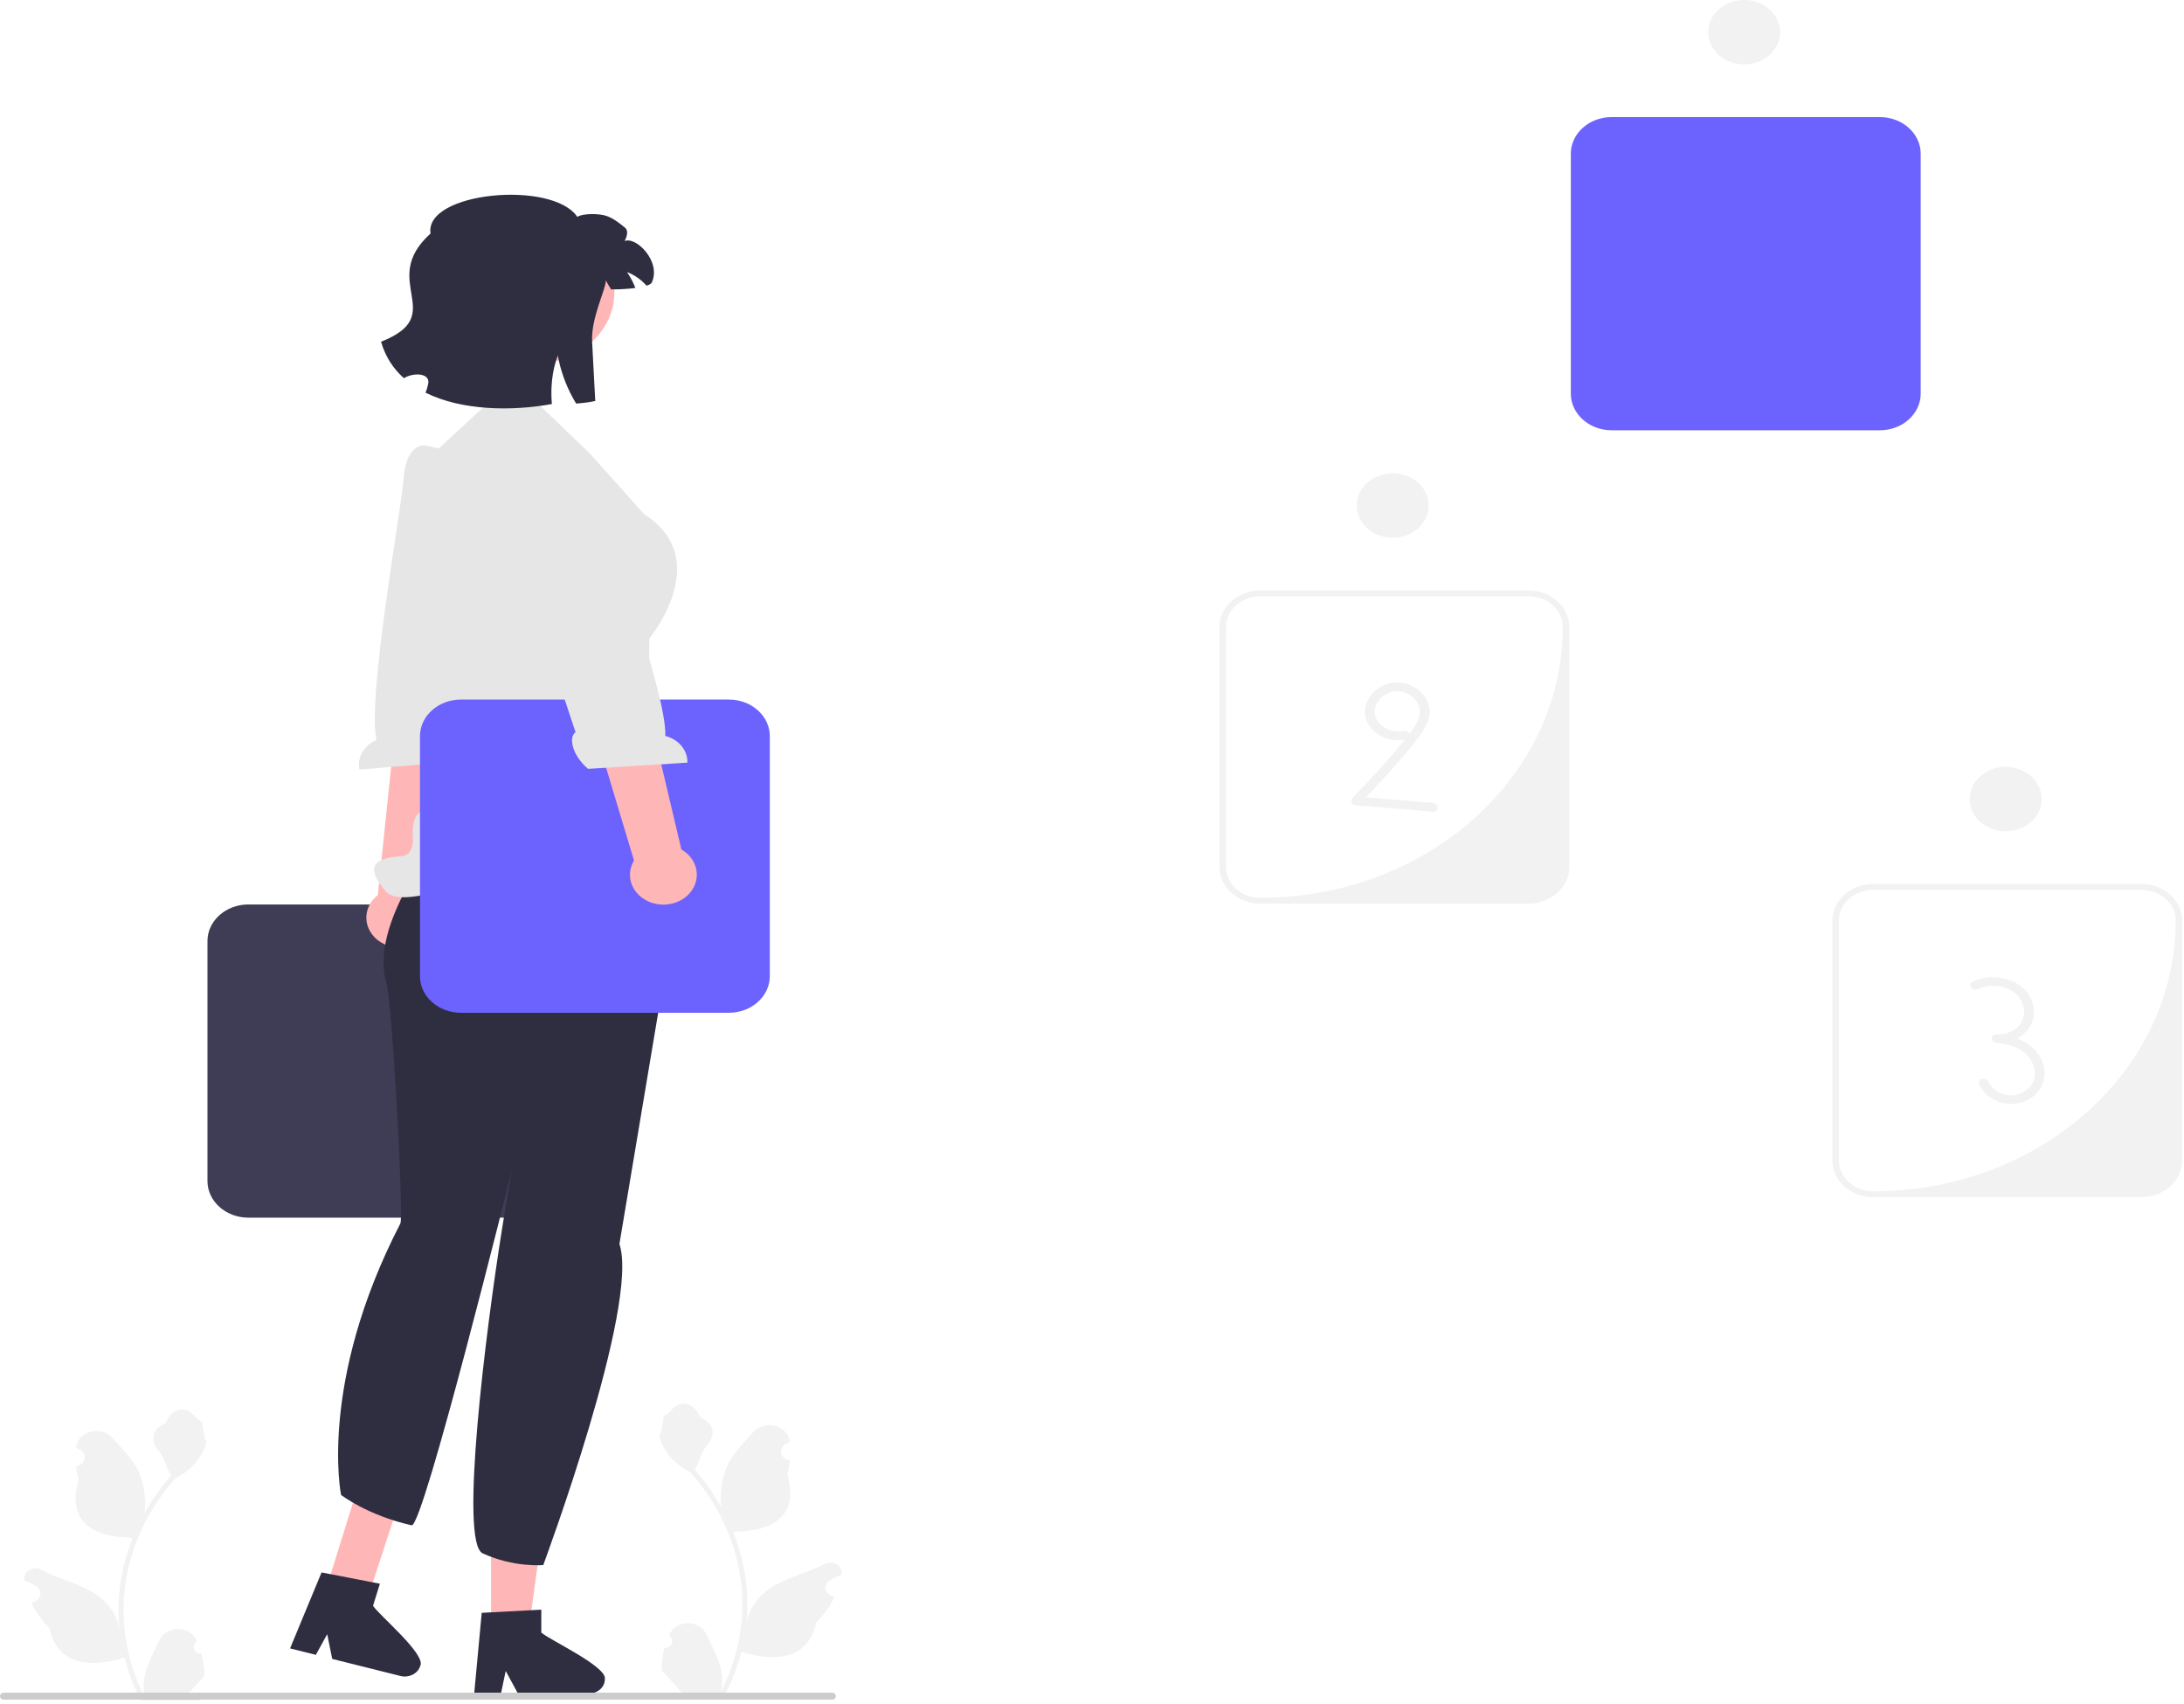 <svg width="668" height="521" viewBox="0 0 668 521" fill="none" xmlns="http://www.w3.org/2000/svg">
<g clip-path="url(#clip0_365_696)">
<path d="M574.956 131.568H492.956C486.063 131.568 480.456 126.549 480.456 120.38V46.989C480.456 40.82 486.063 35.801 492.956 35.801H574.956C581.849 35.801 587.456 40.82 587.456 46.989V120.38C587.456 126.549 581.849 131.568 574.956 131.568ZM492.956 37.591C487.157 37.591 482.456 41.798 482.456 46.989V120.38C482.456 125.57 487.157 129.778 492.956 129.778H550.395C569.759 129.778 585.456 115.729 585.456 98.398V46.989C585.456 41.798 580.755 37.591 574.956 37.591H492.956Z" fill="#F2F2F2"/>
<path d="M574.956 131.568H492.956C486.063 131.568 480.456 126.549 480.456 120.38V46.989C480.456 40.82 486.063 35.801 492.956 35.801H574.956C581.849 35.801 587.456 40.82 587.456 46.989V120.38C587.456 126.549 581.849 131.568 574.956 131.568Z" fill="#6C63FF"/>
<path d="M533.456 19.69C539.531 19.69 544.456 15.283 544.456 9.845C544.456 4.408 539.531 0 533.456 0C527.381 0 522.456 4.408 522.456 9.845C522.456 15.283 527.381 19.69 533.456 19.69Z" fill="#F2F2F2"/>
<path d="M467.484 276.305H385.484C378.591 276.305 372.984 271.286 372.984 265.117V191.726C372.984 185.557 378.591 180.538 385.484 180.538H467.484C474.376 180.538 479.984 185.557 479.984 191.726V265.117C479.984 271.286 474.376 276.305 467.484 276.305ZM385.484 182.328C379.685 182.328 374.984 186.536 374.984 191.726V265.117C374.984 270.308 379.685 274.515 385.484 274.515H385.484C436.57 274.515 477.984 237.449 477.984 191.726V191.726C477.984 186.536 473.283 182.328 467.484 182.328H385.484Z" fill="#F2F2F2"/>
<path d="M425.984 164.428C432.059 164.428 436.984 160.02 436.984 154.582C436.984 149.145 432.059 144.737 425.984 144.737C419.909 144.737 414.984 149.145 414.984 154.582C414.984 160.02 419.909 164.428 425.984 164.428Z" fill="#F2F2F2"/>
<path d="M429.337 223.478C425.65 224.355 421.36 222.119 420.582 218.721C419.773 215.19 423.265 211.353 427.282 211.327C431.36 211.3 434.885 214.977 434.222 218.567C433.802 220.845 432.23 222.829 430.804 224.692C429.215 226.768 427.553 228.798 425.84 230.793C421.966 235.306 417.832 239.635 413.708 243.966C412.83 244.887 413.445 246.149 414.768 246.257L438.233 248.179C440.155 248.336 440.143 245.65 438.233 245.494L414.768 243.572L415.829 245.864C420.373 241.093 424.911 236.314 429.141 231.315C431.165 228.924 433.208 226.496 434.948 223.929C436.48 221.67 437.641 219.093 437.199 216.408C436.437 211.78 431.296 208.062 426.052 208.737C420.843 209.407 416.826 214.176 417.577 218.839C418.401 223.956 424.649 227.372 430.134 226.068C431.998 225.624 431.208 223.033 429.337 223.478V223.478Z" fill="#F2F2F2"/>
<path d="M654.956 366.063H572.956C566.063 366.063 560.456 361.045 560.456 354.876V281.484C560.456 275.315 566.063 270.296 572.956 270.296H654.956C661.849 270.296 667.456 275.315 667.456 281.484V354.876C667.456 361.045 661.849 366.063 654.956 366.063ZM572.956 272.086C567.157 272.086 562.456 276.294 562.456 281.484V354.876C562.456 360.066 567.157 364.273 572.956 364.273H572.956C624.042 364.273 665.456 327.207 665.456 281.484V281.484C665.456 276.294 660.755 272.086 654.956 272.086H572.956Z" fill="#F2F2F2"/>
<path d="M613.456 254.186C619.531 254.186 624.456 249.778 624.456 244.341C624.456 238.903 619.531 234.495 613.456 234.495C607.381 234.495 602.456 238.903 602.456 244.341C602.456 249.778 607.381 254.186 613.456 254.186Z" fill="#F2F2F2"/>
<path d="M604.847 302.483C609.979 300.147 616.807 301.857 618.682 307.01C619.486 309.219 619.221 311.666 617.601 313.535C615.941 315.45 613.354 316.482 610.665 316.242V318.927C614.022 319.121 617.388 320.205 619.748 322.414C621.894 324.422 622.976 327.471 622.107 330.187C621.265 332.82 618.448 334.778 615.395 334.92C612.353 335.061 609.339 333.316 608.198 330.788C607.484 329.207 604.581 329.898 605.305 331.502C607.86 337.162 615.65 339.476 621.246 335.715C626.956 331.876 626.376 324.322 621.452 320.141C618.535 317.664 614.622 316.471 610.665 316.242C608.719 316.129 608.774 318.757 610.665 318.927C614.238 319.247 617.763 317.695 619.937 315.185C622.122 312.663 622.671 309.322 621.575 306.296C619.089 299.433 610.226 297.027 603.333 300.165C601.611 300.948 603.128 303.266 604.847 302.483Z" fill="#F2F2F2"/>
<path d="M157.956 372.328H75.956C69.064 372.328 63.456 367.31 63.456 361.141V287.749C63.456 281.58 69.064 276.561 75.956 276.561H157.956C164.849 276.561 170.456 281.58 170.456 287.749V361.141C170.456 367.31 164.849 372.328 157.956 372.328Z" fill="#3F3D56"/>
<path d="M127.008 288.692C132.012 286.352 133.949 280.824 131.334 276.346C131.071 275.895 130.763 275.48 130.432 275.086L144.024 193.324L123.931 193.44L115.547 273.704C112.073 276.421 110.982 280.999 113.213 284.82C115.828 289.299 122.004 291.032 127.008 288.692H127.008Z" fill="#FFB6B6"/>
<path d="M130.298 136.257C130.298 136.257 124.293 134.794 123.42 146.57C122.721 155.997 112.226 213.435 115.16 226.287C111.41 227.834 109.15 231.496 109.928 235.298L140.267 232.858C144.429 227.93 144.451 222.41 142.066 221.257L144.502 204.332L158.585 149.199L134.66 137.245L130.298 136.257Z" fill="#E6E6E6"/>
<path d="M150.197 498.256L161.726 498.255L167.211 458.453L150.195 458.453L150.197 498.256Z" fill="#FFB6B6"/>
<path d="M165.563 499.185V492.189L162.532 492.355L150.194 493.009L147.338 493.166L145.155 516.596L145.038 517.852H153.225L153.488 516.604L154.677 510.934L157.747 516.604L158.419 517.852H180.123C181.42 517.852 182.599 517.398 183.466 516.648C184.412 515.854 184.996 514.729 184.996 513.481C185.912 509.652 167.863 501.374 165.563 499.185H165.563Z" fill="#2F2E41"/>
<path d="M99.574 486.404L112.456 488.681L124.456 451.985L111.525 448.065L99.574 486.404Z" fill="#FFB6B6"/>
<path d="M114.096 490.995L116.197 484.257L113.227 483.687L101.147 481.349L98.349 480.813L89.21 502.855L88.72 504.037L96.606 506.007L97.234 504.868L100.081 499.693L101.336 505.893L101.609 507.256L122.514 512.477C123.763 512.789 125.035 512.636 126.096 512.122C127.245 511.585 128.146 510.642 128.52 509.44C130.553 505.972 115.654 493.657 114.096 490.995Z" fill="#2F2E41"/>
<path d="M207.3 273.939L207.597 271.148L194.773 239.681L140.123 249.113C140.123 249.113 111.956 280.168 118.22 300.723C119.918 306.298 123.549 372.005 122.456 374.119C97.282 422.782 104.315 457.109 104.315 457.109C104.315 457.109 112.271 463.319 125.9 466.398C129.456 467.201 156.497 358.029 156.497 358.029C156.497 358.029 155.305 364.842 153.644 375.2C148.513 407.201 140.452 471.624 147.614 474.959C157.094 479.375 166.163 478.556 166.163 478.556C166.163 478.556 195.719 399.07 189.456 380.384" fill="#2F2E41"/>
<path d="M180.456 138.728L163.577 122.481L150.746 121.813L133.456 137.833L127.045 154.016V154.016C119.869 169.618 118.227 186.818 122.344 203.284L132.191 242.676C132.191 242.676 133.708 247.318 129.733 247.875C125.759 248.433 126.235 255.275 126.235 255.275C126.235 255.275 127.045 261.206 123.185 261.728C119.326 262.25 109.035 262.25 118.04 272.613C127.045 282.976 198.272 243.782 198.272 243.782L198.617 195.198C198.617 195.198 218.68 171.081 197.074 157.268L180.456 138.728Z" fill="#E6E6E6"/>
<path d="M222.956 309.677H140.956C134.063 309.677 128.456 304.658 128.456 298.489V225.098C128.456 218.929 134.063 213.91 140.956 213.91H222.956C229.849 213.91 235.456 218.929 235.456 225.098V298.489C235.456 304.658 229.849 309.677 222.956 309.677Z" fill="#6C63FF"/>
<path d="M210.502 273.583C214.28 269.828 213.941 264.043 209.746 260.661C209.323 260.321 208.873 260.028 208.41 259.762L189.287 178.892L170.501 185.272L193.92 263.113C191.723 266.744 192.485 271.376 196.065 274.261C200.26 277.642 206.724 277.338 210.502 273.583H210.502Z" fill="#FFB6B6"/>
<path d="M172.574 138.303C172.574 138.303 178.244 136.006 181.194 147.509C183.556 156.717 204.108 211.935 203.49 225.041C207.466 226.035 210.348 229.33 210.254 233.194L179.866 235.096C174.883 230.822 173.883 225.375 176.033 223.898L170.625 207.534L146.941 155.101L168.443 139.899L172.574 138.303V138.303Z" fill="#E6E6E6"/>
<path d="M203.24 503.875C205.306 503.991 206.448 501.694 204.885 500.355L204.73 499.801C204.75 499.757 204.771 499.713 204.791 499.669C206.881 495.21 213.961 495.24 216.033 499.706C217.871 503.669 220.212 507.639 220.789 511.83C221.047 513.68 220.931 515.564 220.472 517.379C224.78 508.957 227.047 499.759 227.047 490.51C227.047 488.186 226.905 485.862 226.614 483.544C226.375 481.648 226.046 479.764 225.62 477.896C223.314 467.803 218.321 458.19 211.12 450.16C207.658 448.466 204.771 445.819 203.027 442.645C202.4 441.5 201.909 440.269 201.677 439.015C202.071 439.061 203.162 433.69 202.865 433.361C203.414 432.615 204.397 432.245 204.997 431.517C207.979 427.898 212.088 428.53 214.233 433.448C218.815 435.518 218.859 438.95 216.048 442.252C214.259 444.352 214.013 447.194 212.444 449.443C212.605 449.628 212.773 449.807 212.935 449.992C215.896 453.392 218.457 457.045 220.616 460.884C220.005 456.618 220.906 451.478 222.442 448.166C224.19 444.391 227.467 441.212 230.352 437.949C233.818 434.029 240.926 435.74 241.536 440.709C241.542 440.757 241.548 440.805 241.554 440.853C241.125 441.069 240.705 441.299 240.295 441.542C237.956 442.927 238.764 446.173 241.536 446.556L241.599 446.564C241.444 447.946 241.179 449.316 240.792 450.663C244.493 463.476 236.502 468.143 225.09 468.352C224.838 468.468 224.593 468.583 224.341 468.693C225.497 471.607 226.421 474.595 227.105 477.625C227.719 480.301 228.145 483.007 228.384 485.724C228.681 489.152 228.655 492.597 228.332 496.019L228.352 495.898C229.172 492.129 231.459 488.608 234.778 486.169C239.724 482.533 246.711 481.194 252.047 478.271C254.615 476.864 257.906 478.682 257.458 481.347L257.436 481.475C256.642 481.764 255.867 482.099 255.117 482.475C254.689 482.691 254.269 482.921 253.859 483.164C251.519 484.549 252.328 487.795 255.1 488.178L255.163 488.186C255.208 488.192 255.247 488.198 255.292 488.204C253.929 491.1 252.03 493.788 249.653 496.106C247.339 507.291 237.397 508.352 226.763 505.095H226.757C225.594 509.627 223.895 514.055 221.712 518.275H203.692C203.627 518.096 203.569 517.911 203.511 517.732C205.177 517.824 206.857 517.738 208.497 517.466C207.16 515.998 205.823 514.518 204.486 513.049C204.454 513.021 204.428 512.992 204.402 512.963C203.724 512.211 203.04 511.466 202.361 510.714L202.361 510.713C202.319 508.406 202.628 506.107 203.24 503.875L203.24 503.875Z" fill="#F2F2F2"/>
<path d="M61.591 505.665C59.526 505.781 58.384 503.484 59.947 502.145L60.102 501.591C60.082 501.547 60.061 501.503 60.04 501.459C57.951 497 50.87 497.031 48.799 501.496C46.961 505.459 44.62 509.429 44.043 513.62C43.785 515.47 43.901 517.354 44.36 519.169C40.052 510.747 37.785 501.549 37.785 492.3C37.785 489.976 37.927 487.652 38.217 485.334C38.456 483.438 38.786 481.554 39.212 479.686C41.518 469.593 46.511 459.98 53.712 451.95C57.174 450.256 60.061 447.609 61.805 444.435C62.432 443.29 62.922 442.059 63.155 440.805C62.761 440.851 61.669 435.48 61.967 435.151C61.418 434.405 60.435 434.035 59.835 433.307C56.853 429.688 52.744 430.32 50.599 435.238C46.017 437.308 45.972 440.74 48.784 444.042C50.573 446.142 50.819 448.984 52.388 451.233C52.227 451.418 52.059 451.597 51.897 451.782C48.936 455.182 46.375 458.835 44.216 462.674C44.826 458.408 43.925 453.268 42.39 449.956C40.642 446.181 37.365 443.002 34.479 439.739C31.013 435.82 23.906 437.53 23.295 442.499C23.289 442.547 23.284 442.595 23.278 442.643C23.707 442.859 24.127 443.089 24.537 443.332C26.876 444.717 26.068 447.963 23.296 448.346L23.233 448.354C23.388 449.736 23.653 451.106 24.04 452.453C20.338 465.266 28.33 469.933 39.742 470.142C39.993 470.258 40.239 470.373 40.491 470.483C39.335 473.397 38.411 476.386 37.727 479.415C37.113 482.091 36.687 484.797 36.448 487.514C36.151 490.942 36.176 494.387 36.499 497.809L36.48 497.688C35.66 493.919 33.373 490.398 30.053 487.959C25.108 484.323 18.12 482.984 12.785 480.061C10.217 478.654 6.926 480.472 7.374 483.137L7.396 483.265C8.19 483.554 8.965 483.889 9.714 484.265C10.143 484.481 10.563 484.711 10.973 484.954C13.312 486.339 12.504 489.585 9.732 489.968L9.669 489.976C9.624 489.982 9.585 489.988 9.54 489.994C10.903 492.89 12.802 495.578 15.178 497.896C17.493 509.081 27.435 510.142 38.069 506.885H38.075C39.238 511.417 40.937 515.845 43.12 520.065H61.14C61.205 519.886 61.263 519.701 61.321 519.522C59.654 519.615 57.975 519.528 56.334 519.256C57.671 517.788 59.008 516.308 60.345 514.84C60.378 514.811 60.404 514.782 60.429 514.753C61.108 514.001 61.792 513.256 62.47 512.504L62.471 512.503C62.513 510.196 62.204 507.897 61.592 505.665L61.591 505.665Z" fill="#F2F2F2"/>
<path d="M0 518.64C0 519.231 0.53 519.706 1.19 519.706H254.48C255.14 519.706 255.67 519.231 255.67 518.64C255.67 518.05 255.14 517.575 254.48 517.575H1.19C0.53 517.575 0 518.05 0 518.64Z" fill="#CCCCCC"/>
<path d="M163.487 111.192C176.983 111.192 187.924 101.4 187.924 89.321C187.924 77.242 176.983 67.45 163.487 67.45C149.992 67.45 139.051 77.242 139.051 89.321C139.051 101.4 149.992 111.192 163.487 111.192Z" fill="#FFB6B6"/>
<path d="M186.344 88.467C186.414 88.467 186.584 88.467 186.904 88.476C187.834 88.528 186.574 88.485 186.344 88.467Z" fill="#2F2E41"/>
<path d="M199.354 86.382C199.174 86.776 198.584 87.098 197.754 87.357C196.174 85.558 194.124 84.1 191.784 83.195C192.834 84.726 193.694 86.355 194.334 88.055C192.064 88.351 189.534 88.476 187.904 88.485C187.514 88.485 187.174 88.485 186.904 88.476C186.504 87.841 185.864 86.811 185.314 85.746C185.264 88.655 180.734 97.23 181.104 104.479C181.554 113.152 182.064 122.612 182.064 122.612C180.434 122.979 178.464 123.239 176.214 123.4C173.734 119.327 171.894 114.772 170.904 110.154C170.794 109.661 170.704 109.169 170.614 108.677C170.404 109.241 170.204 109.813 170.034 110.395C169.284 112.812 168.844 115.416 168.704 118.119C168.604 119.9 168.644 121.708 168.794 123.543C156.454 125.79 141.194 125.557 130.154 120.07C130.524 119.166 130.804 118.236 130.984 117.287C131.584 114.172 126.744 113.734 123.524 115.64C120.304 112.749 117.864 109.079 116.544 104.488C137.584 96.227 115.434 86.06 131.684 71.408C129.724 58.681 168.984 55.002 176.584 66.316C178.244 65.188 183.414 65.241 185.614 66.065C187.814 66.888 189.514 68.275 191.174 69.618C192.284 70.531 191.764 72.348 191.054 73.708C194.544 72.214 202.334 79.982 199.354 86.382V86.382Z" fill="#2F2E41"/>
</g>
<defs>
<clipPath id="clip0_365_696">
<rect width="667.456" height="520.065" fill="white"/>
</clipPath>
</defs>
</svg>
